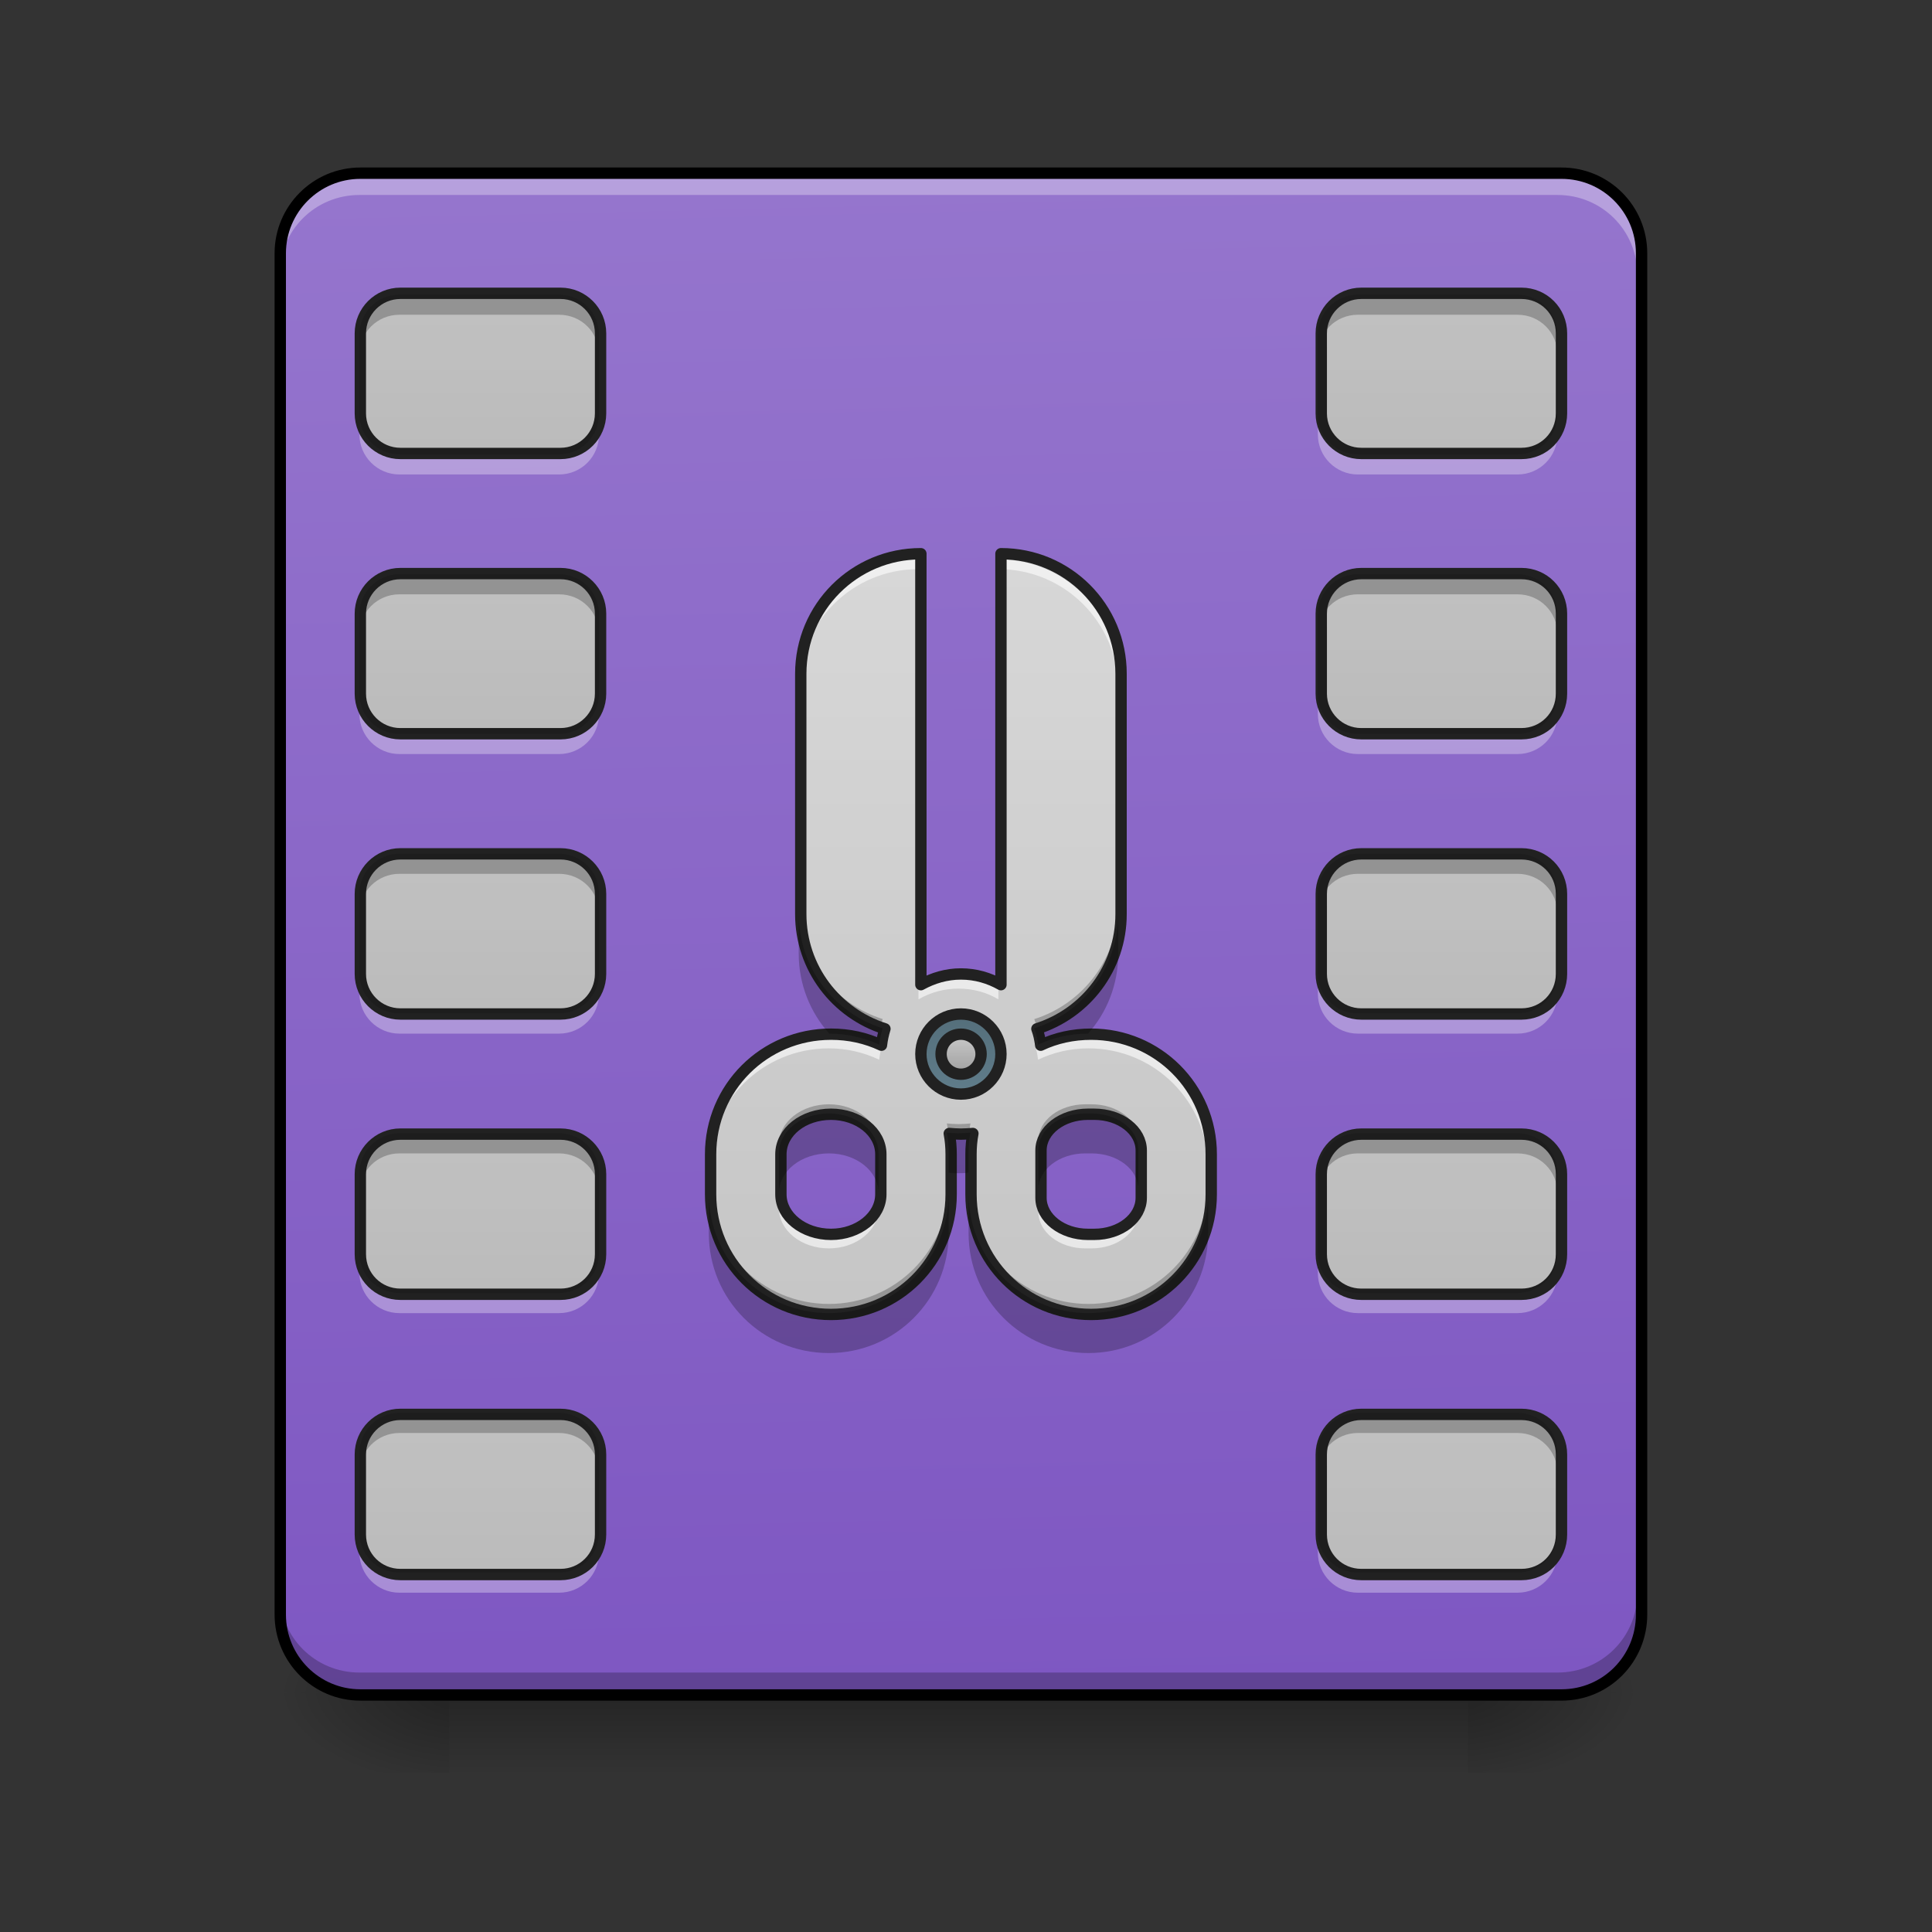 <svg height="24" viewBox="0 0 24 24" width="24" xmlns="http://www.w3.org/2000/svg" xmlns:xlink="http://www.w3.org/1999/xlink"><rect x="0" y="0" width="24" height="24" fill="#333333" stroke="none"/><linearGradient id="a" gradientTransform="matrix(.05 0 0 .047 -.744 10.079)" gradientUnits="userSpaceOnUse" x1="254" x2="254" y1="233.5" y2="254.667"><stop offset="0" stop-opacity=".275"/><stop offset="1" stop-opacity="0"/></linearGradient><linearGradient id="b"><stop offset="0" stop-opacity=".314"/><stop offset=".222" stop-opacity=".275"/><stop offset="1" stop-opacity="0"/></linearGradient><radialGradient id="c" cx="450.909" cy="189.579" gradientTransform="matrix(0 -.059 -.112 -0 39.216 47.696)" gradientUnits="userSpaceOnUse" r="21.167" xlink:href="#b"/><radialGradient id="d" cx="450.909" cy="189.579" gradientTransform="matrix(-0 .059 .112 0 -15.401 -5.646)" gradientUnits="userSpaceOnUse" r="21.167" xlink:href="#b"/><radialGradient id="e" cx="450.909" cy="189.579" gradientTransform="matrix(-0 -.059 .112 -0 -15.401 47.696)" gradientUnits="userSpaceOnUse" r="21.167" xlink:href="#b"/><radialGradient id="f" cx="450.909" cy="189.579" gradientTransform="matrix(0 .059 -.112 0 39.216 -5.646)" gradientUnits="userSpaceOnUse" r="21.167" xlink:href="#b"/><linearGradient id="g" gradientTransform="matrix(.057 0 0 .163 -3.894 25.231)" gradientUnits="userSpaceOnUse" x1="306.917" x2="305.955" y1="-25.792" y2="-141.415"><stop offset="0" stop-color="#7e57c2"/><stop offset="1" stop-color="#9575cd"/></linearGradient><linearGradient id="h"><stop offset="0" stop-color="#e0e0e0"/><stop offset="1" stop-color="#9e9e9e"/></linearGradient><linearGradient id="i" gradientUnits="userSpaceOnUse" x1="5.954" x2="5.954" xlink:href="#h" y1="2.172" y2="21.025"/><linearGradient id="j" gradientUnits="userSpaceOnUse" x1="17.861" x2="17.861" xlink:href="#h" y1="2.172" y2="21.025"/><linearGradient id="k" gradientUnits="userSpaceOnUse" x1="5.954" x2="5.954" xlink:href="#h" y1="5.645" y2="24.498"/><linearGradient id="l" gradientUnits="userSpaceOnUse" x1="5.954" x2="5.954" xlink:href="#h" y1="9.118" y2="27.971"/><linearGradient id="m" gradientUnits="userSpaceOnUse" x1="5.954" x2="5.954" xlink:href="#h" y1="12.591" y2="31.444"/><linearGradient id="n" gradientUnits="userSpaceOnUse" x1="5.954" x2="5.954" xlink:href="#h" y1="16.064" y2="34.917"/><linearGradient id="o" gradientUnits="userSpaceOnUse" x1="17.861" x2="17.861" xlink:href="#h" y1="5.645" y2="24.498"/><linearGradient id="p" gradientUnits="userSpaceOnUse" x1="17.861" x2="17.861" xlink:href="#h" y1="9.118" y2="27.971"/><linearGradient id="q" gradientUnits="userSpaceOnUse" x1="17.861" x2="17.861" xlink:href="#h" y1="12.591" y2="31.444"/><linearGradient id="r" gradientUnits="userSpaceOnUse" x1="17.861" x2="17.861" xlink:href="#h" y1="16.064" y2="34.917"/><linearGradient id="s" gradientUnits="userSpaceOnUse" x1="11.907" x2="11.907" y1="21.025" y2="2.172"><stop offset="0" stop-color="#bdbdbd"/><stop offset="1" stop-color="#e0e0e0"/></linearGradient><linearGradient id="t" gradientUnits="userSpaceOnUse" x1="254" x2="254" y1="53.584" y2="74.75"><stop offset="0" stop-color="#546e7a"/><stop offset="1" stop-color="#607d8b"/></linearGradient><linearGradient id="u" gradientUnits="userSpaceOnUse" x1="254" x2="254" xlink:href="#h" y1="53.584" y2="69.459"/><path d="m5.582 21.027h12.652v.992h-12.652zm0 0" fill="url(#a)"/><path d="m18.234 21.027h2.105v-.996h-2.105zm0 0" fill="url(#c)"/><path d="m5.582 21.027h-2.109v.992h2.109zm0 0" fill="url(#d)"/><path d="m5.582 21.027h-2.109v-.996h2.109zm0 0" fill="url(#e)"/><path d="m18.234 21.027h2.105v.992h-2.105zm0 0" fill="url(#f)"/><path d="m4.465 2.172h14.883c.551 0 .992.445.992.992v16.867c0 .551-.441.996-.992.996h-14.883c-.547 0-.992-.445-.992-.996v-16.867c0-.547.445-.992.992-.992zm0 0" fill="url(#g)"/><path d="m4.961 3.66h1.984c.273 0 .496.223.496.496v.992c0 .273-.223.496-.496.496h-1.984c-.273 0-.496-.223-.496-.496v-.992c0-.273.223-.496.496-.496zm0 0" fill="url(#i)"/><path d="m4.465 5.148v.25c0 .273.223.496.496.496h1.984c.277 0 .496-.223.496-.496v-.25c0 .273-.219.496-.496.496h-1.984c-.273 0-.496-.223-.496-.496zm0 0" fill="#fff" fill-opacity=".314"/><path d="m4.961 3.66c-.273 0-.496.223-.496.496v.25c0-.277.223-.496.496-.496h1.984c.277 0 .496.219.496.496v-.25c0-.273-.219-.496-.496-.496zm0 0" fill-opacity=".235"/><path d="m105.823-136.924h42.329c5.833 0 10.582 4.75 10.582 10.582v21.165c0 5.833-4.75 10.582-10.582 10.582h-42.329c-5.833 0-10.582-4.75-10.582-10.582v-21.165c0-5.833 4.75-10.582 10.582-10.582zm0 0" fill="none" stroke="#212121" stroke-linecap="round" stroke-linejoin="round" stroke-width="3" transform="matrix(.047 0 0 .047 0 10.079)"/><path d="m4.465 2.172c-.551 0-.992.441-.992.992v.25c0-.551.441-.992.992-.992h14.883c.551 0 .992.441.992.992v-.25c0-.551-.441-.992-.992-.992zm0 0" fill="#fff" fill-opacity=".314"/><path d="m4.465 21.027c-.551 0-.992-.445-.992-.996v-.246c0 .551.441.992.992.992h14.883c.551 0 .992-.441.992-.992v.246c0 .551-.441.996-.992.996zm0 0" fill-opacity=".235"/><path d="m95.241-168.671h317.47c11.749 0 21.165 9.499 21.165 21.165v359.799c0 11.749-9.416 21.248-21.165 21.248h-317.47c-11.666 0-21.165-9.499-21.165-21.248v-359.799c0-11.666 9.499-21.165 21.165-21.165zm0 0" fill="none" stroke="#000" stroke-linecap="round" stroke-width="3" transform="matrix(.047 0 0 .047 0 10.079)"/><path d="m16.867 3.66h1.984c.277 0 .496.223.496.496v.992c0 .273-.219.496-.496.496h-1.984c-.273 0-.496-.223-.496-.496v-.992c0-.273.223-.496.496-.496zm0 0" fill="url(#j)"/><path d="m16.371 5.148v.25c0 .273.223.496.496.496h1.984c.277 0 .496-.223.496-.496v-.25c0 .273-.219.496-.496.496h-1.984c-.273 0-.496-.223-.496-.496zm0 0" fill="#fff" fill-opacity=".314"/><path d="m16.867 3.66c-.273 0-.496.223-.496.496v.25c0-.277.223-.496.496-.496h1.984c.277 0 .496.219.496.496v-.25c0-.273-.219-.496-.496-.496zm0 0" fill-opacity=".235"/><path d="m359.799-136.924h42.329c5.916 0 10.582 4.75 10.582 10.582v21.165c0 5.833-4.666 10.582-10.582 10.582h-42.329c-5.833 0-10.582-4.75-10.582-10.582v-21.165c0-5.833 4.75-10.582 10.582-10.582zm0 0" fill="none" stroke="#212121" stroke-linecap="round" stroke-linejoin="round" stroke-width="3" transform="matrix(.047 0 0 .047 0 10.079)"/><path d="m4.961 7.133h1.984c.273 0 .496.223.496.496v.992c0 .273-.223.496-.496.496h-1.984c-.273 0-.496-.223-.496-.496v-.992c0-.273.223-.496.496-.496zm0 0" fill="url(#k)"/><path d="m4.465 8.621v.25c0 .273.223.496.496.496h1.984c.277 0 .496-.223.496-.496v-.25c0 .277-.219.496-.496.496h-1.984c-.273 0-.496-.219-.496-.496zm0 0" fill="#fff" fill-opacity=".314"/><path d="m4.961 7.133c-.273 0-.496.223-.496.496v.25c0-.277.223-.496.496-.496h1.984c.277 0 .496.219.496.496v-.25c0-.273-.219-.496-.496-.496zm0 0" fill-opacity=".235"/><path d="m105.823-62.848h42.329c5.833 0 10.582 4.75 10.582 10.582v21.165c0 5.833-4.75 10.582-10.582 10.582h-42.329c-5.833 0-10.582-4.75-10.582-10.582v-21.165c0-5.833 4.75-10.582 10.582-10.582zm0 0" fill="none" stroke="#212121" stroke-linecap="round" stroke-linejoin="round" stroke-width="3" transform="matrix(.047 0 0 .047 0 10.079)"/><path d="m4.961 10.605h1.984c.273 0 .496.223.496.496v.992c0 .273-.223.496-.496.496h-1.984c-.273 0-.496-.223-.496-.496v-.992c0-.273.223-.496.496-.496zm0 0" fill="url(#l)"/><path d="m4.465 12.094v.25c0 .273.223.496.496.496h1.984c.277 0 .496-.223.496-.496v-.25c0 .277-.219.496-.496.496h-1.984c-.273 0-.496-.219-.496-.496zm0 0" fill="#fff" fill-opacity=".314"/><path d="m4.961 10.605c-.273 0-.496.223-.496.496v.25c0-.277.223-.496.496-.496h1.984c.277 0 .496.219.496.496v-.25c0-.273-.219-.496-.496-.496zm0 0" fill-opacity=".235"/><path d="m105.823 11.228h42.329c5.833 0 10.582 4.75 10.582 10.582v21.165c0 5.833-4.75 10.582-10.582 10.582h-42.329c-5.833 0-10.582-4.75-10.582-10.582v-21.165c0-5.833 4.75-10.582 10.582-10.582zm0 0" fill="none" stroke="#212121" stroke-linecap="round" stroke-linejoin="round" stroke-width="3" transform="matrix(.047 0 0 .047 0 10.079)"/><path d="m4.961 14.078h1.984c.273 0 .496.223.496.496v.992c0 .277-.223.496-.496.496h-1.984c-.273 0-.496-.219-.496-.496v-.992c0-.273.223-.496.496-.496zm0 0" fill="url(#m)"/><path d="m4.465 15.566v.25c0 .273.223.496.496.496h1.984c.277 0 .496-.223.496-.496v-.25c0 .277-.219.496-.496.496h-1.984c-.273 0-.496-.219-.496-.496zm0 0" fill="#fff" fill-opacity=".314"/><path d="m4.961 14.078c-.273 0-.496.223-.496.496v.25c0-.277.223-.496.496-.496h1.984c.277 0 .496.219.496.496v-.25c0-.273-.219-.496-.496-.496zm0 0" fill-opacity=".235"/><path d="m105.823 85.305h42.329c5.833 0 10.582 4.75 10.582 10.582v21.165c0 5.916-4.75 10.582-10.582 10.582h-42.329c-5.833 0-10.582-4.666-10.582-10.582v-21.165c0-5.833 4.75-10.582 10.582-10.582zm0 0" fill="none" stroke="#212121" stroke-linecap="round" stroke-linejoin="round" stroke-width="3" transform="matrix(.047 0 0 .047 0 10.079)"/><path d="m4.961 17.551h1.984c.273 0 .496.223.496.496v.992c0 .277-.223.496-.496.496h-1.984c-.273 0-.496-.219-.496-.496v-.992c0-.273.223-.496.496-.496zm0 0" fill="url(#n)"/><path d="m4.465 19.039v.25c0 .273.223.496.496.496h1.984c.277 0 .496-.223.496-.496v-.25c0 .277-.219.496-.496.496h-1.984c-.273 0-.496-.219-.496-.496zm0 0" fill="#fff" fill-opacity=".314"/><path d="m4.961 17.551c-.273 0-.496.223-.496.496v.25c0-.273.223-.496.496-.496h1.984c.277 0 .496.223.496.496v-.25c0-.273-.219-.496-.496-.496zm0 0" fill-opacity=".235"/><path d="m105.823 159.381h42.329c5.833 0 10.582 4.75 10.582 10.582v21.165c0 5.916-4.75 10.582-10.582 10.582h-42.329c-5.833 0-10.582-4.666-10.582-10.582v-21.165c0-5.833 4.75-10.582 10.582-10.582zm0 0" fill="none" stroke="#212121" stroke-linecap="round" stroke-linejoin="round" stroke-width="3" transform="matrix(.047 0 0 .047 0 10.079)"/><path d="m16.867 7.133h1.984c.277 0 .496.223.496.496v.992c0 .273-.219.496-.496.496h-1.984c-.273 0-.496-.223-.496-.496v-.992c0-.273.223-.496.496-.496zm0 0" fill="url(#o)"/><path d="m16.371 8.621v.25c0 .273.223.496.496.496h1.984c.277 0 .496-.223.496-.496v-.25c0 .277-.219.496-.496.496h-1.984c-.273 0-.496-.219-.496-.496zm0 0" fill="#fff" fill-opacity=".314"/><path d="m16.867 7.133c-.273 0-.496.223-.496.496v.25c0-.277.223-.496.496-.496h1.984c.277 0 .496.219.496.496v-.25c0-.273-.219-.496-.496-.496zm0 0" fill-opacity=".235"/><path d="m359.799-62.848h42.329c5.916 0 10.582 4.75 10.582 10.582v21.165c0 5.833-4.666 10.582-10.582 10.582h-42.329c-5.833 0-10.582-4.75-10.582-10.582v-21.165c0-5.833 4.75-10.582 10.582-10.582zm0 0" fill="none" stroke="#212121" stroke-linecap="round" stroke-linejoin="round" stroke-width="3" transform="matrix(.047 0 0 .047 0 10.079)"/><path d="m16.867 10.605h1.984c.277 0 .496.223.496.496v.992c0 .273-.219.496-.496.496h-1.984c-.273 0-.496-.223-.496-.496v-.992c0-.273.223-.496.496-.496zm0 0" fill="url(#p)"/><path d="m16.371 12.094v.25c0 .273.223.496.496.496h1.984c.277 0 .496-.223.496-.496v-.25c0 .277-.219.496-.496.496h-1.984c-.273 0-.496-.219-.496-.496zm0 0" fill="#fff" fill-opacity=".314"/><path d="m16.867 10.605c-.273 0-.496.223-.496.496v.25c0-.277.223-.496.496-.496h1.984c.277 0 .496.219.496.496v-.25c0-.273-.219-.496-.496-.496zm0 0" fill-opacity=".235"/><path d="m359.799 11.228h42.329c5.916 0 10.582 4.75 10.582 10.582v21.165c0 5.833-4.666 10.582-10.582 10.582h-42.329c-5.833 0-10.582-4.75-10.582-10.582v-21.165c0-5.833 4.75-10.582 10.582-10.582zm0 0" fill="none" stroke="#212121" stroke-linecap="round" stroke-linejoin="round" stroke-width="3" transform="matrix(.047 0 0 .047 0 10.079)"/><path d="m16.867 14.078h1.984c.277 0 .496.223.496.496v.992c0 .277-.219.496-.496.496h-1.984c-.273 0-.496-.219-.496-.496v-.992c0-.273.223-.496.496-.496zm0 0" fill="url(#q)"/><path d="m16.371 15.566v.25c0 .273.223.496.496.496h1.984c.277 0 .496-.223.496-.496v-.25c0 .277-.219.496-.496.496h-1.984c-.273 0-.496-.219-.496-.496zm0 0" fill="#fff" fill-opacity=".314"/><path d="m16.867 14.078c-.273 0-.496.223-.496.496v.25c0-.277.223-.496.496-.496h1.984c.277 0 .496.219.496.496v-.25c0-.273-.219-.496-.496-.496zm0 0" fill-opacity=".235"/><path d="m359.799 85.305h42.329c5.916 0 10.582 4.75 10.582 10.582v21.165c0 5.916-4.666 10.582-10.582 10.582h-42.329c-5.833 0-10.582-4.666-10.582-10.582v-21.165c0-5.833 4.75-10.582 10.582-10.582zm0 0" fill="none" stroke="#212121" stroke-linecap="round" stroke-linejoin="round" stroke-width="3" transform="matrix(.047 0 0 .047 0 10.079)"/><path d="m16.867 17.551h1.984c.277 0 .496.223.496.496v.992c0 .277-.219.496-.496.496h-1.984c-.273 0-.496-.219-.496-.496v-.992c0-.273.223-.496.496-.496zm0 0" fill="url(#r)"/><path d="m16.371 19.039v.25c0 .273.223.496.496.496h1.984c.277 0 .496-.223.496-.496v-.25c0 .277-.219.496-.496.496h-1.984c-.273 0-.496-.219-.496-.496zm0 0" fill="#fff" fill-opacity=".314"/><path d="m16.867 17.551c-.273 0-.496.223-.496.496v.25c0-.273.223-.496.496-.496h1.984c.277 0 .496.223.496.496v-.25c0-.273-.219-.496-.496-.496zm0 0" fill-opacity=".235"/><path d="m359.799 159.381h42.329c5.916 0 10.582 4.75 10.582 10.582v21.165c0 5.916-4.666 10.582-10.582 10.582h-42.329c-5.833 0-10.582-4.666-10.582-10.582v-21.165c0-5.833 4.75-10.582 10.582-10.582zm0 0" fill="none" stroke="#212121" stroke-linecap="round" stroke-linejoin="round" stroke-width="3" transform="matrix(.047 0 0 .047 0 10.079)"/><path d="m11.41 6.887c-.824 0-1.488.664-1.488 1.488v2.977c0 .668.438 1.23 1.043 1.422-.02.062-.035.133-.043.203-.191-.09-.402-.137-.625-.137-.828 0-1.492.664-1.492 1.488v.496c0 .824.664 1.488 1.492 1.488.824 0 1.488-.664 1.488-1.488v-.496c0-.09-.008-.176-.023-.258.047.004.098.008.145.008.051 0 .102-.004.148-.008-.016.082-.023.168-.023.258v.496c0 .824.664 1.488 1.488 1.488s1.488-.664 1.488-1.488v-.496c0-.824-.664-1.488-1.488-1.488-.223 0-.438.047-.625.137-.008-.07-.023-.141-.047-.203.605-.191 1.043-.754 1.043-1.422v-2.977c0-.824-.664-1.488-1.488-1.488v5.34c-.145-.082-.312-.133-.496-.133-.18 0-.348.051-.496.133zm-1.113 6.945c.34 0 .617.219.617.496v.496c0 .273-.277.496-.617.496-.344 0-.621-.223-.621-.496v-.496c0-.277.277-.496.621-.496zm3.184 0h.078c.324 0 .582.199.582.449v.586c0 .25-.258.453-.582.453h-.078c-.32 0-.582-.203-.582-.453v-.586c0-.25.262-.449.582-.449zm0 0" fill="url(#s)"/><path d="m253.976 53.558c5.833 0 10.582 4.75 10.582 10.582s-4.75 10.582-10.582 10.582c-5.833 0-10.582-4.75-10.582-10.582s4.75-10.582 10.582-10.582zm0 0" fill="url(#t)" stroke="#212121" stroke-linecap="square" stroke-linejoin="round" stroke-width="3" transform="matrix(.047 0 0 .047 0 10.079)"/><path d="m253.976 58.891c2.916 0 5.333 2.333 5.333 5.249s-2.416 5.333-5.333 5.333c-2.916 0-5.249-2.416-5.249-5.333s2.333-5.249 5.249-5.249zm0 0" fill="url(#u)" stroke="#212121" stroke-linecap="square" stroke-linejoin="round" stroke-width="3" transform="matrix(.047 0 0 .047 0 10.079)"/><path d="m11.41 6.949c-.824 0-1.488.66-1.488 1.488v.121c0-.824.664-1.488 1.488-1.488zm.992 0v.121c.824 0 1.488.664 1.488 1.488v-.121c0-.828-.664-1.488-1.488-1.488zm-.496 5.207c-.18 0-.348.051-.496.133v.125c.148-.086.316-.133.496-.133.184 0 .352.047.496.133v-.125c-.145-.082-.312-.133-.496-.133zm-1.609.746c-.828 0-1.492.664-1.492 1.488v.121c0-.824.664-1.488 1.492-1.488.223 0 .434.051.625.141.008-.074.023-.141.043-.207-.008-.004-.02-.004-.027-.008-.008.027-.012.059-.016.09-.191-.09-.402-.137-.625-.137zm3.223 0c-.223 0-.438.047-.625.137-.004-.031-.008-.062-.016-.09-.012.004-.02.004-.031.008.023.066.039.133.047.207.188-.09.402-.141.625-.141.824 0 1.488.664 1.488 1.488v-.121c0-.824-.664-1.488-1.488-1.488zm-1.758 1.352c.016.086.023.172.023.258v-.121c0-.047-.004-.09-.008-.133-.004 0-.012-.004-.016-.004zm.293 0c-.008 0-.012.004-.016.004-.004.043-.008.086-.008.133v.121c0-.086.008-.172.023-.258zm-2.379.633v.121c0 .277.277.5.621.5.34 0 .617-.223.617-.5v-.121c0 .273-.277.496-.617.496-.344 0-.621-.223-.621-.496zm3.223.043v.125c0 .25.262.453.582.453h.078c.324 0 .582-.203.582-.453v-.125c0 .25-.258.453-.582.453h-.078c-.32 0-.582-.203-.582-.453zm0 0" fill="#fff" fill-opacity=".588"/><path d="m9.922 11.238v.113c0 .656.426 1.215 1.016 1.41.008-.035.016-.07.027-.102-.605-.191-1.043-.754-1.043-1.422zm3.969 0c0 .668-.438 1.23-1.043 1.422.012.031.023.066.031.102.59-.195 1.012-.754 1.012-1.41zm-3.594 2.48c-.344 0-.621.223-.621.496v.113c0-.277.277-.496.621-.496.34 0 .617.219.617.496v-.113c0-.273-.277-.496-.617-.496zm3.184 0c-.32 0-.582.199-.582.449v.113c0-.25.262-.449.582-.449h.078c.324 0 .582.199.582.449v-.113c0-.25-.258-.449-.582-.449zm-1.719.238c.008.035.012.074.016.113.043.008.086.008.129.008.047 0 .09 0 .133-.008.004-.039.008-.078.016-.113-.047.004-.098.008-.148.008-.047 0-.098-.004-.145-.008zm-2.957.754v.113c0 .824.664 1.488 1.492 1.488.824 0 1.488-.664 1.488-1.488v-.113c0 .824-.664 1.488-1.488 1.488-.828 0-1.492-.664-1.492-1.488zm3.227 0v.113c0 .824.664 1.488 1.488 1.488s1.488-.664 1.488-1.488v-.113c0 .824-.664 1.488-1.488 1.488s-1.488-.664-1.488-1.488zm0 0" fill-opacity=".235"/><path d="m243.393-68.097c-17.582 0-31.747 14.165-31.747 31.747v63.494c0 14.249 9.332 26.247 22.248 30.33-.417 1.333-.75 2.833-.917 4.333-4.083-1.916-8.583-2.916-13.332-2.916-17.665 0-31.83 14.165-31.83 31.747v10.582c0 17.582 14.165 31.747 31.83 31.747 17.582 0 31.747-14.165 31.747-31.747v-10.582c0-1.916-.167-3.75-.5-5.499 1.0.083 2.083.167 3.083.167 1.083 0 2.166-.083 3.166-.167-.333 1.75-.5 3.583-.5 5.499v10.582c0 17.582 14.165 31.747 31.747 31.747s31.747-14.165 31.747-31.747v-10.582c0-17.582-14.165-31.747-31.747-31.747-4.75 0-9.332 1-13.332 2.916-.167-1.5-.5-3-1-4.333 12.915-4.083 22.248-16.082 22.248-30.33v-63.494c0-17.582-14.165-31.747-31.747-31.747v113.906c-3.083-1.75-6.666-2.833-10.582-2.833-3.833 0-7.416 1.083-10.582 2.833zm-23.748 148.153c7.249 0 13.165 4.666 13.165 10.582v10.582c0 5.833-5.916 10.582-13.165 10.582-7.333 0-13.249-4.75-13.249-10.582v-10.582c0-5.916 5.916-10.582 13.249-10.582zm67.91 0h1.667c6.916 0 12.415 4.25 12.415 9.582v12.499c0 5.333-5.499 9.666-12.415 9.666h-1.667c-6.833 0-12.415-4.333-12.415-9.666v-12.499c0-5.333 5.583-9.582 12.415-9.582zm0 0" fill="none" stroke="#212121" stroke-linecap="square" stroke-linejoin="round" stroke-width="3" transform="matrix(.047 0 0 .047 0 10.079)"/><path d="m9.922 11.352v.496c0 .383.145.73.379.992.223 0 .434.051.621.137.008-.07.023-.141.043-.203-.605-.191-1.043-.754-1.043-1.422zm3.969 0c0 .668-.438 1.23-1.043 1.422.023.062.039.133.047.203.188-.086.398-.137.621-.137.234-.262.375-.609.375-.992zm-3.594 2.48c-.344 0-.621.219-.621.496v.496c0-.277.277-.496.621-.496.34 0 .617.219.617.496v-.496c0-.277-.277-.496-.617-.496zm3.184 0c-.32 0-.582.199-.582.449v.496c0-.25.262-.449.582-.449h.078c.324 0 .582.199.582.449v-.496c0-.25-.258-.449-.582-.449zm-1.719.238c.016.082.023.168.023.258v.238c.039.008.082.008.121.008.043 0 .086 0 .125-.008v-.238c0-.09.008-.176.023-.258-.047.004-.098.008-.148.008-.047 0-.098-.004-.145-.008zm-2.957.754v.496c0 .824.664 1.488 1.492 1.488.824 0 1.488-.664 1.488-1.488v-.496c0 .824-.664 1.488-1.488 1.488-.828 0-1.492-.664-1.492-1.488zm3.227 0v.496c0 .824.664 1.488 1.488 1.488s1.488-.664 1.488-1.488v-.496c0 .824-.664 1.488-1.488 1.488s-1.488-.664-1.488-1.488zm0 0" fill-opacity=".235"/><g fill-opacity=".118"><path d="m4.961 3.66h1.984c.273 0 .496.223.496.496v.992c0 .273-.223.496-.496.496h-1.984c-.273 0-.496-.223-.496-.496v-.992c0-.273.223-.496.496-.496zm0 0"/><path d="m16.867 3.66h1.984c.277 0 .496.223.496.496v.992c0 .273-.219.496-.496.496h-1.984c-.273 0-.496-.223-.496-.496v-.992c0-.273.223-.496.496-.496zm0 0"/><path d="m4.961 7.133h1.984c.273 0 .496.223.496.496v.992c0 .273-.223.496-.496.496h-1.984c-.273 0-.496-.223-.496-.496v-.992c0-.273.223-.496.496-.496zm0 0"/><path d="m4.961 10.605h1.984c.273 0 .496.223.496.496v.992c0 .273-.223.496-.496.496h-1.984c-.273 0-.496-.223-.496-.496v-.992c0-.273.223-.496.496-.496zm0 0"/><path d="m4.961 14.078h1.984c.273 0 .496.223.496.496v.992c0 .277-.223.496-.496.496h-1.984c-.273 0-.496-.219-.496-.496v-.992c0-.273.223-.496.496-.496zm0 0"/><path d="m4.961 17.551h1.984c.273 0 .496.223.496.496v.992c0 .277-.223.496-.496.496h-1.984c-.273 0-.496-.219-.496-.496v-.992c0-.273.223-.496.496-.496zm0 0"/><path d="m16.867 7.133h1.984c.277 0 .496.223.496.496v.992c0 .273-.219.496-.496.496h-1.984c-.273 0-.496-.223-.496-.496v-.992c0-.273.223-.496.496-.496zm0 0"/><path d="m16.867 10.605h1.984c.277 0 .496.223.496.496v.992c0 .273-.219.496-.496.496h-1.984c-.273 0-.496-.223-.496-.496v-.992c0-.273.223-.496.496-.496zm0 0"/><path d="m16.867 14.078h1.984c.277 0 .496.223.496.496v.992c0 .277-.219.496-.496.496h-1.984c-.273 0-.496-.219-.496-.496v-.992c0-.273.223-.496.496-.496zm0 0"/><path d="m16.867 17.551h1.984c.277 0 .496.223.496.496v.992c0 .277-.219.496-.496.496h-1.984c-.273 0-.496-.219-.496-.496v-.992c0-.273.223-.496.496-.496zm0 0"/></g></svg>